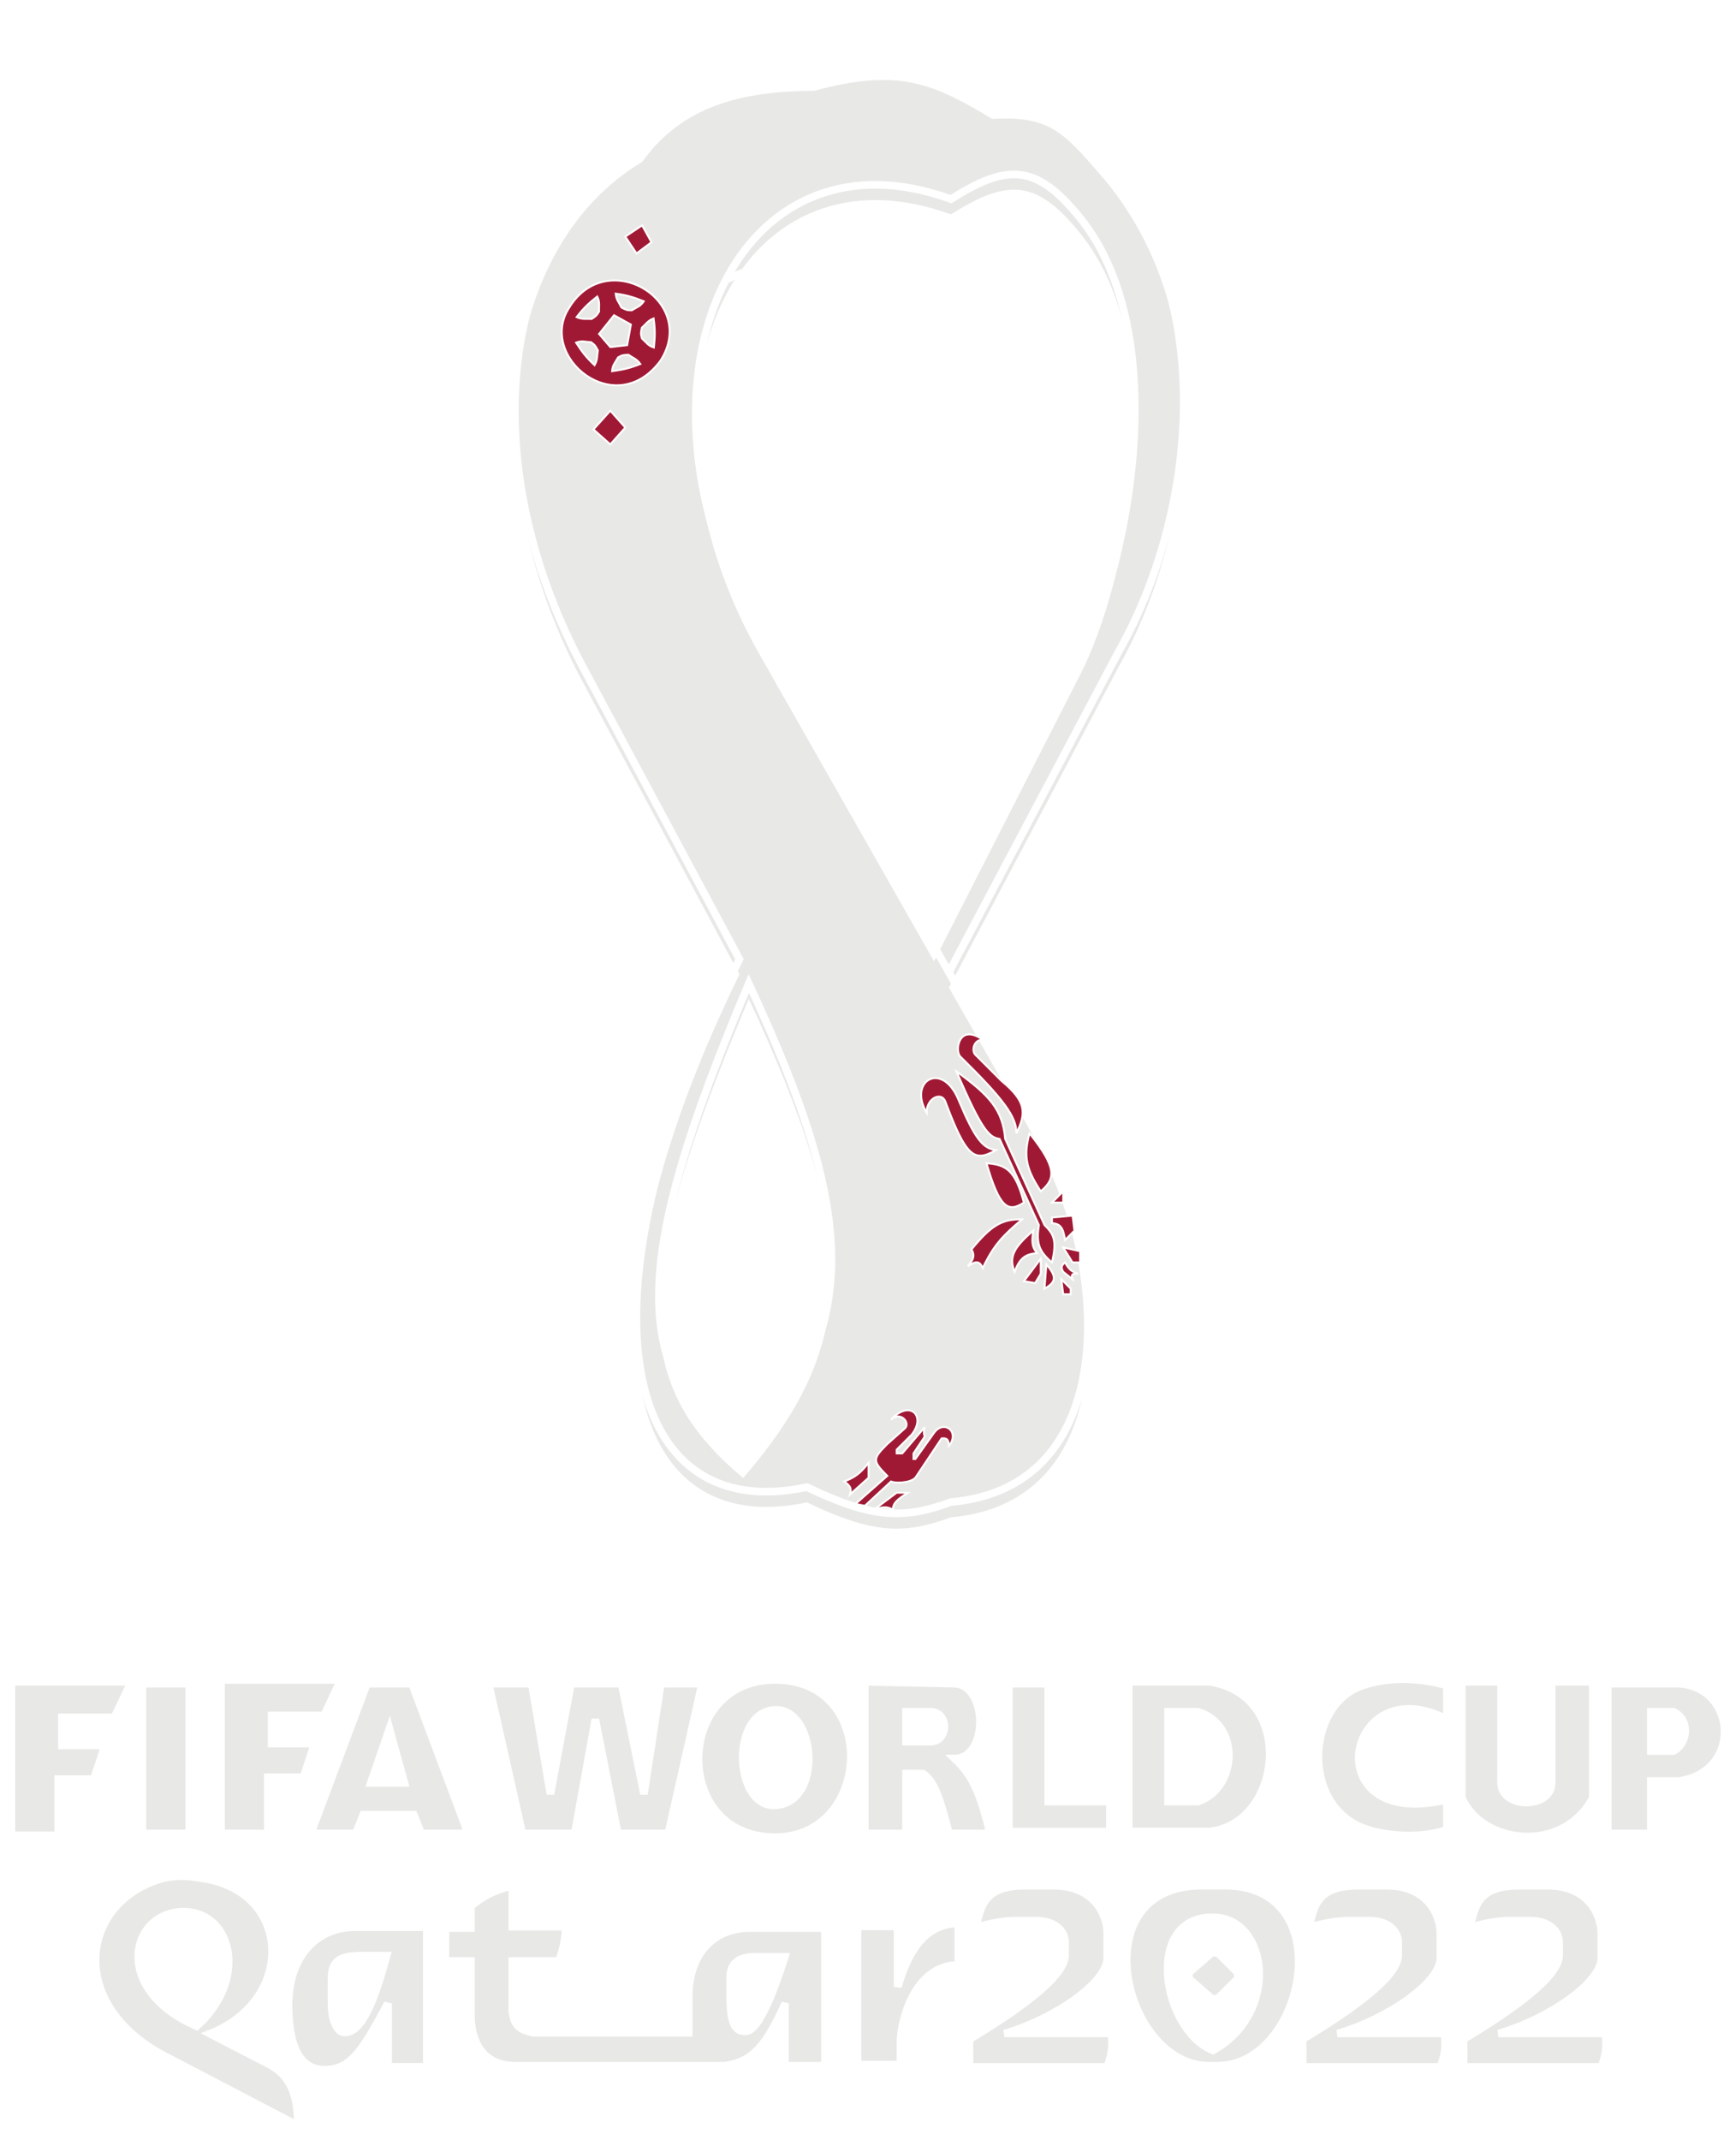<svg width="456" height="562" viewBox="0 0 456 562" fill="none" xmlns="http://www.w3.org/2000/svg">
<g filter="url(#filter0_d_348_805)">
<g filter="url(#filter1_i_348_805)">
<path fill-rule="evenodd" clip-rule="evenodd" d="M194.231 249.889C149.005 342.309 164.244 398.842 211.928 388.519C228.633 396.515 236.928 397.203 249.781 392.451C295.008 388.519 292.55 329.527 269.936 289.708L249.251 253.33L294.025 168.776C313.689 133.872 321.063 76.847 289.109 39.978C279.138 28.473 275.502 24.409 260.596 25.23C244.735 15.575 235.526 11.957 213.895 17.856C191.774 17.856 177.96 23.57 168.668 36.537C132.29 58.167 122.95 118.141 153.92 174.675L194.231 249.889ZM198.655 164.351C179.371 129.382 178.78 94.144 190.693 71.44C201.556 50.736 222.817 40.454 249.781 50.301C264.589 40.948 272.166 40.945 283.701 55.217C308.732 86.188 295.991 147.637 283.701 171.234L245.337 246.448L219.341 200.729L198.655 164.351ZM196.689 256.28C225.811 318.848 225.92 346.558 195.214 382.128C165.557 357.444 165.333 330.366 196.689 256.28Z" fill="#E8E8E6"/>
</g>
<path d="M245.337 246.448L283.701 171.234C295.991 147.637 308.732 86.188 283.701 55.217C272.166 40.945 264.589 40.948 249.781 50.301C222.817 40.454 201.556 50.736 190.693 71.44M245.337 246.448L249.251 253.33M245.337 246.448L219.341 200.729M249.251 253.33L269.936 289.708C292.55 329.527 295.008 388.519 249.781 392.451C236.928 397.203 228.633 396.515 211.928 388.519C164.244 398.842 149.005 342.309 194.231 249.889L153.92 174.675C122.95 118.141 132.29 58.167 168.668 36.537C177.96 23.57 191.774 17.856 213.895 17.856C235.526 11.957 244.735 15.575 260.596 25.23C275.502 24.409 279.138 28.473 289.109 39.978C321.063 76.847 313.689 133.872 294.025 168.776L249.251 253.33ZM190.693 71.44C178.78 94.144 179.371 129.382 198.655 164.351L219.341 200.729M190.693 71.44C245.337 46.368 273.87 113.717 219.341 200.729M196.689 256.28C225.811 318.848 225.92 346.558 195.214 382.128C165.557 357.444 165.333 330.366 196.689 256.28Z" stroke="white" stroke-width="2"/>
<path d="M228.152 386.061L223.237 390.485C223.701 389.091 223.55 388.283 221.762 387.044C224.4 385.997 225.843 385.102 228.152 382.128V386.061Z" fill="#A01934"/>
<path d="M235.526 389.994L229.627 394.418C231.653 393.795 232.782 393.458 234.543 394.418C234.561 392.68 235.756 391.712 238.476 389.994H235.526Z" fill="#A01934"/>
<path d="M233.068 385.569L224.711 392.943L227.169 393.435L234.052 387.044C235.035 387.535 238.968 387.535 240.442 386.061L247.325 375.737C248.625 375.581 249.134 375.914 249.291 377.703C252.241 373.771 247.816 370.821 245.358 374.262L240.442 381.145H239.951V379.67L242.9 375.246C242.562 374.285 242.658 373.747 242.9 372.788L237.001 379.67H235.526V378.687L239.459 374.754C243.392 369.837 238.968 365.413 234.052 370.822C236.51 368.364 239.459 371.805 237.493 373.279L233.068 377.212C229.136 381.145 229.136 381.636 233.068 385.569Z" fill="#A01934"/>
<path d="M223.237 390.485L222.999 390.406L222.7 391.304L223.404 390.671L223.237 390.485ZM228.152 386.061L228.32 386.247L228.402 386.172V386.061H228.152ZM228.152 382.128H228.402V381.399L227.955 381.975L228.152 382.128ZM221.762 387.044L221.669 386.812L221.236 386.984L221.619 387.25L221.762 387.044ZM229.627 394.418L229.477 394.218L229.701 394.657L229.627 394.418ZM235.526 389.994V389.744H235.443L235.376 389.794L235.526 389.994ZM238.476 389.994L238.609 390.205L239.34 389.744H238.476V389.994ZM234.543 394.418L234.424 394.638L234.789 394.837L234.793 394.421L234.543 394.418ZM224.711 392.943L224.546 392.756L224.168 393.09L224.662 393.188L224.711 392.943ZM233.068 385.569L233.234 385.757L233.433 385.581L233.245 385.393L233.068 385.569ZM233.068 377.212L232.902 377.025L232.897 377.03L232.892 377.035L233.068 377.212ZM237.493 373.279L237.343 373.079L237.334 373.086L237.327 373.093L237.493 373.279ZM234.052 370.822L233.867 370.654L234.228 370.998L234.052 370.822ZM239.459 374.754L239.636 374.931C239.642 374.924 239.649 374.917 239.654 374.91L239.459 374.754ZM235.526 378.687L235.35 378.51L235.276 378.583V378.687H235.526ZM235.526 379.67H235.276V379.92H235.526V379.67ZM237.001 379.67V379.92H237.116L237.191 379.833L237.001 379.67ZM242.9 372.788L243.143 372.849L242.71 372.625L242.9 372.788ZM242.9 375.246L243.108 375.384L243.178 375.28L243.136 375.162L242.9 375.246ZM239.951 379.67L239.743 379.531L239.701 379.594V379.67H239.951ZM239.951 381.145H239.701V381.395H239.951V381.145ZM240.442 381.145V381.395H240.571L240.646 381.29L240.442 381.145ZM245.358 374.262L245.562 374.408L245.562 374.408L245.358 374.262ZM249.291 377.703L249.042 377.725L249.099 378.376L249.491 377.853L249.291 377.703ZM247.325 375.737L247.295 375.489L247.181 375.503L247.117 375.598L247.325 375.737ZM240.442 386.061L240.619 386.237L240.637 386.22L240.65 386.199L240.442 386.061ZM234.052 387.044L234.163 386.82L234.008 386.743L233.881 386.861L234.052 387.044ZM227.169 393.435L227.12 393.68L227.246 393.705L227.339 393.618L227.169 393.435ZM223.404 390.671L228.32 386.247L227.985 385.875L223.069 390.299L223.404 390.671ZM228.402 386.061V382.128H227.902V386.061H228.402ZM227.955 381.975C226.808 383.452 225.886 384.4 224.931 385.108C223.978 385.815 222.981 386.291 221.669 386.812L221.854 387.276C223.181 386.75 224.224 386.255 225.229 385.51C226.234 384.765 227.188 383.778 228.35 382.282L227.955 381.975ZM221.619 387.25C222.504 387.862 222.935 388.338 223.111 388.796C223.282 389.244 223.226 389.725 222.999 390.406L223.474 390.564C223.711 389.851 223.812 389.231 223.578 388.617C223.346 388.013 222.808 387.465 221.904 386.839L221.619 387.25ZM229.777 394.618L235.676 390.194L235.376 389.794L229.477 394.218L229.777 394.618ZM235.526 390.244H238.476V389.744H235.526V390.244ZM238.342 389.782C236.986 390.639 235.981 391.326 235.315 392.026C234.637 392.74 234.303 393.475 234.293 394.416L234.793 394.421C234.801 393.623 235.074 393.005 235.677 392.371C236.294 391.722 237.247 391.066 238.609 390.205L238.342 389.782ZM234.663 394.199C233.746 393.699 232.978 393.53 232.17 393.575C231.378 393.619 230.559 393.87 229.554 394.179L229.701 394.657C230.722 394.343 231.479 394.114 232.198 394.074C232.902 394.035 233.578 394.177 234.424 394.638L234.663 394.199ZM224.877 393.131L233.234 385.757L232.903 385.382L224.546 392.756L224.877 393.131ZM233.245 385.393C232.26 384.408 231.536 383.652 231.057 383.008C230.578 382.365 230.369 381.865 230.369 381.391C230.369 380.916 230.578 380.416 231.057 379.773C231.536 379.13 232.26 378.374 233.245 377.389L232.892 377.035C231.91 378.017 231.16 378.797 230.656 379.475C230.151 380.153 229.869 380.759 229.869 381.391C229.869 382.022 230.151 382.628 230.656 383.307C231.16 383.984 231.91 384.765 232.892 385.746L233.245 385.393ZM233.234 377.399L237.659 373.466L237.327 373.093L232.902 377.025L233.234 377.399ZM237.643 373.479C238.204 373.058 238.424 372.483 238.38 371.908C238.335 371.344 238.039 370.796 237.601 370.392C237.161 369.986 236.565 369.711 235.903 369.711C235.236 369.711 234.53 369.99 233.875 370.645L234.228 370.998C234.802 370.424 235.386 370.211 235.903 370.211C236.424 370.211 236.903 370.428 237.262 370.759C237.623 371.093 237.848 371.528 237.881 371.947C237.913 372.355 237.764 372.763 237.343 373.079L237.643 373.479ZM234.237 370.99C235.444 369.662 236.602 368.958 237.586 368.705C238.566 368.453 239.37 368.646 239.912 369.106C240.987 370.02 241.195 372.184 239.264 374.598L239.654 374.91C241.656 372.407 241.618 369.9 240.236 368.725C239.548 368.141 238.57 367.935 237.461 368.221C236.356 368.506 235.118 369.277 233.867 370.654L234.237 370.99ZM239.282 374.577L235.35 378.51L235.703 378.863L239.636 374.931L239.282 374.577ZM235.276 378.687V379.67H235.776V378.687H235.276ZM235.526 379.92H237.001V379.42H235.526V379.92ZM237.191 379.833L243.09 372.95L242.71 372.625L236.811 379.507L237.191 379.833ZM242.658 372.726C242.537 373.205 242.446 373.604 242.433 374.008C242.419 374.42 242.487 374.826 242.665 375.329L243.136 375.162C242.975 374.705 242.922 374.362 242.932 374.024C242.944 373.68 243.022 373.33 243.143 372.849L242.658 372.726ZM242.692 375.107L239.743 379.531L240.159 379.809L243.108 375.384L242.692 375.107ZM239.701 379.67V381.145H240.201V379.67H239.701ZM239.951 381.395H240.442V380.895H239.951V381.395ZM240.646 381.29L245.562 374.408L245.155 374.117L240.239 380.999L240.646 381.29ZM245.562 374.408C246.724 372.781 248.288 372.718 249.201 373.416C249.663 373.77 249.982 374.331 250.017 375.035C250.052 375.74 249.802 376.606 249.091 377.553L249.491 377.853C250.255 376.835 250.558 375.857 250.516 375.01C250.474 374.163 250.086 373.464 249.504 373.019C248.328 372.12 246.451 372.303 245.155 374.117L245.562 374.408ZM249.54 377.682C249.461 376.786 249.292 376.165 248.907 375.807C248.508 375.438 247.951 375.41 247.295 375.489L247.354 375.985C247.998 375.908 248.345 375.969 248.566 376.174C248.8 376.391 248.963 376.831 249.042 377.725L249.54 377.682ZM247.117 375.598L240.234 385.922L240.65 386.199L247.533 375.876L247.117 375.598ZM240.266 385.884C239.934 386.215 239.451 386.476 238.88 386.669C238.311 386.861 237.67 386.98 237.039 387.041C236.408 387.101 235.793 387.101 235.279 387.056C234.756 387.011 234.365 386.921 234.163 386.82L233.94 387.268C234.23 387.413 234.699 387.508 235.236 387.554C235.782 387.601 236.427 387.601 237.086 387.538C237.746 387.476 238.426 387.35 239.04 387.142C239.652 386.936 240.213 386.643 240.619 386.237L240.266 385.884ZM233.881 386.861L226.999 393.251L227.339 393.618L234.222 387.227L233.881 386.861ZM227.218 393.189L224.76 392.698L224.662 393.188L227.12 393.68L227.218 393.189Z" fill="white"/>
<path d="M268.953 313.796C266.674 305.185 264.203 303.846 259.122 303.473C262.573 315.272 264.79 316.511 268.953 313.796Z" fill="#A01934"/>
<path d="M273.378 310.847C269.416 304.815 268.829 301.488 270.428 295.607C277.75 304.82 277.242 307.546 273.378 310.847Z" fill="#A01934"/>
<path d="M276.327 329.527C272.759 326.509 272.186 324.289 272.886 319.695L262.563 297.082C259.815 296.707 257.819 294.685 251.256 279.385C259.92 285.661 263.358 289.427 264.038 297.082L274.361 319.695C276.662 322.017 277.742 323.525 276.327 329.527Z" fill="#A01934"/>
<path d="M252.239 275.452C263.808 286.83 267.007 291.297 266.987 295.607C269.568 290.319 269.681 287.321 263.054 281.843L256.172 274.96C255.189 273.977 255.68 271.027 258.138 271.027C251.748 266.603 250.764 274.001 252.239 275.452Z" fill="#A01934"/>
<path d="M251.748 286.758C256.04 297.028 258.162 299.586 261.58 300.031C255.946 303.263 253.81 301.968 248.307 287.25C247.324 284.62 243.391 286.267 243.391 290.199C238.474 281.843 247.455 276.489 251.748 286.758Z" fill="#A01934"/>
<path d="M268.463 318.22C263.016 318.052 260.121 320.088 255.19 326.086C256.146 327.82 255.669 328.787 254.207 330.51C256.344 329.122 257.265 329.028 258.139 331.002C261 324.952 263.506 322.376 268.463 318.22Z" fill="#A01934"/>
<path d="M266.496 331.985C264.972 328.07 266.201 325.664 271.412 321.17C270.984 324.08 271.048 325.491 272.396 327.069C269.26 327.351 267.844 328.42 266.496 331.985Z" fill="#A01934"/>
<path d="M273.378 328.544L268.953 334.443L271.904 334.935L273.378 332.477V328.544Z" fill="#A01934"/>
<path d="M274.361 336.409C277.631 334.584 277.471 333.127 274.854 330.019L274.361 336.409Z" fill="#A01934"/>
<path d="M279.278 337.884L278.786 333.951L281.244 336.409V337.884H279.278Z" fill="#A01934"/>
<path d="M279.77 329.527C278.701 330.357 278.67 330.907 279.278 331.985L281.736 333.951C281.228 332.54 281.805 332.411 283.211 332.477C281.691 331.977 280.863 331.605 279.77 329.527Z" fill="#A01934"/>
<path d="M281.736 329.527L279.278 325.594L283.702 326.577V329.527H281.736Z" fill="#A01934"/>
<path d="M279.77 323.628C279.244 320.213 278.429 319.372 276.327 319.203V317.729L281.736 317.237L282.228 321.17L279.77 323.628Z" fill="#A01934"/>
<path d="M279.278 310.847L276.327 313.796H279.278V310.847Z" fill="#A01934"/>
<path d="M268.953 313.796C266.674 305.185 264.203 303.846 259.122 303.473C262.573 315.272 264.79 316.511 268.953 313.796Z" stroke="white" stroke-width="0.5"/>
<path d="M273.378 310.847C269.416 304.815 268.829 301.488 270.428 295.607C277.75 304.82 277.242 307.546 273.378 310.847Z" stroke="white" stroke-width="0.5"/>
<path d="M276.327 329.527C272.759 326.509 272.186 324.289 272.886 319.695L262.563 297.082C259.815 296.707 257.819 294.685 251.256 279.385C259.92 285.661 263.358 289.427 264.038 297.082L274.361 319.695C276.662 322.017 277.742 323.525 276.327 329.527Z" stroke="white" stroke-width="0.5"/>
<path d="M252.239 275.452C263.808 286.83 267.007 291.297 266.987 295.607C269.568 290.319 269.681 287.321 263.054 281.843L256.172 274.96C255.189 273.977 255.68 271.027 258.138 271.027C251.748 266.603 250.764 274.001 252.239 275.452Z" stroke="white" stroke-width="0.5"/>
<path d="M251.748 286.758C256.04 297.028 258.162 299.586 261.58 300.031C255.946 303.263 253.81 301.968 248.307 287.25C247.324 284.62 243.391 286.267 243.391 290.199C238.474 281.843 247.455 276.489 251.748 286.758Z" stroke="white" stroke-width="0.5"/>
<path d="M268.463 318.22C263.016 318.052 260.121 320.088 255.19 326.086C256.146 327.82 255.669 328.787 254.207 330.51C256.344 329.122 257.265 329.028 258.139 331.002C261 324.952 263.506 322.376 268.463 318.22Z" stroke="white" stroke-width="0.5"/>
<path d="M266.496 331.985C264.972 328.07 266.201 325.664 271.412 321.17C270.984 324.08 271.048 325.491 272.396 327.069C269.26 327.351 267.844 328.42 266.496 331.985Z" stroke="white" stroke-width="0.5"/>
<path d="M273.378 328.544L268.953 334.443L271.904 334.935L273.378 332.477V328.544Z" stroke="white" stroke-width="0.5"/>
<path d="M274.361 336.409C277.631 334.584 277.471 333.127 274.854 330.019L274.361 336.409Z" stroke="white" stroke-width="0.5"/>
<path d="M279.278 337.884L278.786 333.951L281.244 336.409V337.884H279.278Z" stroke="white" stroke-width="0.5"/>
<path d="M279.77 329.527C278.701 330.357 278.67 330.907 279.278 331.985L281.736 333.951C281.228 332.54 281.805 332.411 283.211 332.477C281.691 331.977 280.863 331.605 279.77 329.527Z" stroke="white" stroke-width="0.5"/>
<path d="M281.736 329.527L279.278 325.594L283.702 326.577V329.527H281.736Z" stroke="white" stroke-width="0.5"/>
<path d="M279.77 323.628C279.244 320.213 278.429 319.372 276.327 319.203V317.729L281.736 317.237L282.228 321.17L279.77 323.628Z" stroke="white" stroke-width="0.5"/>
<path d="M279.278 310.847L276.327 313.796H279.278V310.847Z" stroke="white" stroke-width="0.5"/>
<path d="M164.244 110.276L160.311 105.852L155.887 110.768L160.311 114.7L164.244 110.276Z" fill="#A01934" stroke="white" stroke-width="0.5"/>
<path d="M168.668 57.184L164.244 60.133L167.194 64.558L171.126 61.608L168.668 57.184Z" fill="#A01934" stroke="white" stroke-width="0.5"/>
<path fill-rule="evenodd" clip-rule="evenodd" d="M149.496 78.814C159.37 62.591 183.416 76.848 173.584 92.579C161.785 108.801 141.139 91.595 149.496 78.814ZM156.87 75.864C154.502 77.758 153.244 78.958 151.463 81.272C152.524 81.754 153.273 81.747 154.172 81.739C154.543 81.736 154.94 81.733 155.395 81.763C156.671 80.93 156.722 80.845 157.297 79.902C157.318 79.868 157.34 79.833 157.362 79.797C157.346 79.364 157.357 78.985 157.367 78.634C157.394 77.673 157.415 76.924 156.87 75.864Z" fill="#A01934" stroke="white" stroke-width="0.5"/>
<path d="M164.735 88.646L165.718 83.238L161.294 80.78L157.361 85.696L160.311 89.137L164.735 88.646Z" fill="#E8E8E6" stroke="white" stroke-width="0.5"/>
<path d="M156.169 93.893C154.041 91.894 152.969 90.524 151.316 87.983C152.828 87.384 153.662 87.778 155.278 87.878C156.254 88.614 156.313 88.627 157.042 90.027C156.786 91.566 156.994 92.466 156.169 93.893Z" fill="#E8E8E6" stroke="white" stroke-width="0.5"/>
<path d="M168.186 93.588C165.474 94.669 163.779 95.059 160.777 95.48C160.875 93.857 161.585 93.268 162.36 91.847C163.44 91.275 163.477 91.227 165.054 91.159C166.34 92.043 167.244 92.236 168.186 93.588Z" fill="#E8E8E6" stroke="white" stroke-width="0.5"/>
<path d="M171.685 81.616C172.09 84.507 172.066 86.246 171.761 89.263C170.208 88.781 169.805 87.951 168.609 86.861C168.31 85.675 168.273 85.628 168.581 84.08C169.746 83.042 170.148 82.21 171.685 81.616Z" fill="#E8E8E6" stroke="white" stroke-width="0.5"/>
<path d="M161.721 75.11C164.614 75.506 166.281 76.002 169.101 77.116C168.215 78.48 167.307 78.642 165.932 79.496C164.71 79.462 164.654 79.485 163.249 78.767C162.566 77.364 161.875 76.75 161.721 75.11Z" fill="#E8E8E6" stroke="white" stroke-width="0.5"/>
</g>
<g filter="url(#filter2_d_348_805)">
<path fill-rule="evenodd" clip-rule="evenodd" d="M315.71 493.228H321.703C352.416 493.228 342.677 540.421 319.83 540.421H317.583C295.11 540.421 283.873 493.228 315.71 493.228ZM318.635 536.509C305.112 531.139 300.185 500.727 319.081 501.468C333.233 502.023 336.276 526.656 318.635 536.509Z" fill="#E8E8E6"/>
<path d="M318.332 522.818L312.339 517.574V516.076L318.332 510.832H319.83L325.074 516.076V517.574L319.83 522.818H318.332Z" fill="#E8E8E6"/>
<path d="M319.081 536.676C318.931 536.623 318.783 536.568 318.635 536.509M318.332 536.676C318.434 536.621 318.535 536.565 318.635 536.509M318.635 536.509C305.112 531.139 300.185 500.727 319.081 501.468C333.233 502.023 336.276 526.656 318.635 536.509ZM318.332 522.818L312.339 517.574V516.076L318.332 510.832H319.83L325.074 516.076V517.574L319.83 522.818H318.332ZM315.71 493.228H321.703C352.416 493.228 342.677 540.421 319.83 540.421H317.583C295.11 540.421 283.873 493.228 315.71 493.228Z" stroke="white" stroke-width="1.919"/>
<path d="M398.924 493.228C387.14 493.228 387.52 500.071 385.999 504.253C389.04 503.112 393.602 502.352 396.263 502.352H401.966C406.908 502.352 409.569 505.013 409.569 508.054V511.476C409.569 517.178 396.977 526.036 384.479 533.525V540.748H420.593C421.864 537.397 421.983 535.473 421.734 532.004H393.602C407.668 527.822 420.593 518.318 420.593 512.236V505.773C420.593 500.831 417.172 493.228 406.527 493.228H398.924Z" fill="#E8E8E6" stroke="white" stroke-width="1.948"/>
<path d="M356.647 493.228C344.862 493.228 345.242 500.071 343.722 504.253C346.763 503.112 351.325 502.352 353.986 502.352H359.688C364.63 502.352 367.291 505.013 367.291 508.054V511.476C367.291 517.178 354.7 526.036 342.201 533.525V540.748H378.316C379.586 537.397 379.706 535.473 379.456 532.004H351.325C365.391 527.822 378.316 518.318 378.316 512.236V505.773C378.316 500.831 374.894 493.228 364.25 493.228H356.647Z" fill="#E8E8E6" stroke="white" stroke-width="1.948"/>
<path d="M269.143 493.228C257.358 493.228 257.739 500.071 256.218 504.253C259.259 503.112 263.821 502.352 266.482 502.352H272.184C277.126 502.352 279.787 505.013 279.787 508.054V511.476C279.787 517.178 267.196 526.036 254.697 533.525V540.748H290.812C292.082 537.397 292.202 535.473 291.952 532.004H263.821C277.887 527.822 290.812 518.318 290.812 512.236V505.773C290.812 500.831 287.391 493.228 276.746 493.228H269.143Z" fill="#E8E8E6" stroke="white" stroke-width="1.948"/>
<path fill-rule="evenodd" clip-rule="evenodd" d="M123.74 498.616C126.977 496 129.15 494.721 134.516 493.228V504.005H148.637C148.288 507.682 147.935 509.663 146.779 512.923H134.516V526.301C135.064 529.973 136.399 531.088 140.09 531.875H180.966V522.213C180.966 511.808 186.911 504.376 196.945 504.376H216.639V540.421H206.235V524.071C201.182 534.973 197.914 539.43 190.256 540.421H135.259C128.942 540.421 124.111 536.705 123.74 527.787V512.923H117.051V504.376H123.74V498.616ZM195.83 531.503C198.803 531.503 202.341 524.008 206.235 511.808H198.431C194.715 511.808 191.742 512.923 191.742 517.382V522.956C191.903 529.239 192.857 531.503 195.83 531.503Z" fill="#E8E8E6"/>
<path d="M123.368 498.802L123.74 498.616M123.74 498.616C126.977 496 129.15 494.721 134.516 493.228V504.005H148.637C148.288 507.682 147.935 509.663 146.779 512.923H134.516V526.301C135.064 529.973 136.399 531.088 140.09 531.875H180.966V522.213C180.966 511.808 186.911 504.376 196.945 504.376H216.639V540.421H206.235V524.071C201.182 534.973 197.914 539.43 190.256 540.421H135.259C128.942 540.421 124.111 536.705 123.74 527.787V512.923H117.051V504.376H123.74V498.616ZM206.235 511.808C202.341 524.008 198.803 531.503 195.83 531.503C192.857 531.503 191.903 529.239 191.742 522.956V517.382C191.742 512.923 194.715 511.808 198.431 511.808H206.235Z" stroke="white" stroke-width="1.904"/>
<path fill-rule="evenodd" clip-rule="evenodd" d="M101.903 540.8V524.127C95.458 536.021 92.429 541.558 85.229 541.558C79.924 541.558 75.756 537.39 75.756 524.506C75.756 511.622 83.335 504.043 93.187 504.043H112.134V540.8H101.903ZM95.082 511.622C89.398 511.622 87.124 512.759 87.124 517.685V524.127C87.124 528.674 88.64 531.706 90.534 531.706C95.082 531.706 98.305 523.33 101.524 511.622H95.082Z" fill="#E8E8E6" stroke="white" stroke-width="2.086"/>
<path d="M3 439.644V479.955H15.29V465.207H24.63L27.58 456.359H16.273V448.985H30.038L34.462 439.644H3Z" fill="#E8E8E6" stroke="white" stroke-width="2"/>
<path d="M58.059 439.153V479.464H70.349V464.716H79.689L82.638 455.867H71.332V448.493H85.096L89.521 439.153H58.059Z" fill="#E8E8E6" stroke="white" stroke-width="2"/>
<path d="M37.412 440.136V479.464H49.702V440.136H37.412Z" fill="#E8E8E6" stroke="white" stroke-width="2"/>
<path fill-rule="evenodd" clip-rule="evenodd" d="M81.654 479.464L96.402 440.136H108.2L122.948 479.464H110.658L108.692 474.548H95.419L93.453 479.464H81.654ZM102.301 451.934L97.385 466.191H106.234L102.301 451.934Z" fill="#E8E8E6" stroke="white" stroke-width="2"/>
<path d="M137.206 479.464L128.357 440.136H139.664L144.58 469.14L149.988 440.136H163.261L169.16 469.14L173.584 440.136H184.399L175.551 479.464H162.277L156.378 449.476L150.971 479.464H137.206Z" fill="#E8E8E6" stroke="white" stroke-width="2"/>
<path fill-rule="evenodd" clip-rule="evenodd" d="M203.57 480.447C176.534 480.447 177.025 439.153 203.57 439.153C231.1 439.153 229.134 480.447 203.57 480.447ZM203.57 472.09C192.756 472.581 191.784 447.554 203.57 447.018C214.386 446.527 216.352 471.509 203.57 472.09Z" fill="#E8E8E6"/>
<path fill-rule="evenodd" clip-rule="evenodd" d="M227.167 478.972V439.644L250.764 440.136C259.612 440.628 259.612 459.8 250.764 459.8C255.943 464.667 257.573 469.723 260.104 479.464H249.289C246.882 470.178 245.473 465.744 242.406 463.733H237.982V479.464H227.167V478.972ZM237.982 447.51V455.375H244.373C249.289 455.375 249.289 447.51 244.373 447.51H237.982Z" fill="#E8E8E6"/>
<path fill-rule="evenodd" clip-rule="evenodd" d="M203.57 480.447C176.534 480.447 177.025 439.153 203.57 439.153C231.1 439.153 229.134 480.447 203.57 480.447ZM203.57 472.09C192.756 472.581 191.784 447.554 203.57 447.018C214.386 446.527 216.352 471.509 203.57 472.09Z" stroke="white" stroke-width="2"/>
<path fill-rule="evenodd" clip-rule="evenodd" d="M227.167 478.972V439.644L250.764 440.136C259.612 440.628 259.612 459.8 250.764 459.8C255.943 464.667 257.573 469.723 260.104 479.464H249.289C246.882 470.178 245.473 465.744 242.406 463.733H237.982V479.464H227.167V478.972ZM237.982 447.51V455.375H244.373C249.289 455.375 249.289 447.51 244.373 447.51H237.982Z" stroke="white" stroke-width="2"/>
<path d="M265.02 440.136V478.972H291.566V471.106H275.343V440.136H265.02Z" fill="#E8E8E6" stroke="white" stroke-width="2"/>
<path fill-rule="evenodd" clip-rule="evenodd" d="M296.482 478.972V439.644H317.621C340.726 443.085 336.793 477.005 317.621 478.972H296.482ZM306.806 447.51V471.106H314.671C324.995 467.665 325.978 450.951 314.671 447.51H306.806Z" fill="#E8E8E6" stroke="white" stroke-width="2"/>
<path d="M380.055 449.476V440.627C373.172 438.661 365.307 438.169 357.934 440.627C343.19 445.543 341.71 471.598 357.934 477.989C363.46 480.165 373.172 480.938 380.055 478.48V470.615C345.151 478.972 353.508 435.712 380.055 449.476Z" fill="#E8E8E6" stroke="white" stroke-width="2"/>
<path d="M394.31 439.644H383.986V470.123C389.394 482.413 410.532 484.871 418.398 470.123V439.644H407.583V466.19C407.583 473.073 394.31 473.073 394.31 466.19V439.644Z" fill="#E8E8E6" stroke="white" stroke-width="2"/>
<path fill-rule="evenodd" clip-rule="evenodd" d="M422.33 479.464V440.136H441.011C456.25 441.119 457.725 463.241 441.011 465.699H433.637V479.464H422.33ZM433.637 457.833V447.51H439.536C443.96 449.476 443.469 455.867 439.536 457.833H433.637Z" fill="#E8E8E6" stroke="white" stroke-width="2"/>
<path fill-rule="evenodd" clip-rule="evenodd" d="M78.215 556.152L44.294 538.455C16.765 524.69 21.189 497.161 42.82 491.262C46.947 490.344 49.093 490.662 52.411 491.154C52.649 491.189 52.892 491.225 53.143 491.262C76.739 494.703 77.722 523.215 55.11 532.064L70.349 539.93C77.23 543.371 78.215 549.761 78.215 556.152ZM51.668 530.098C65.925 517.316 60.517 498.636 46.752 500.111C33.97 501.48 30.037 520.758 51.668 530.098Z" fill="#E8E8E6" stroke="white" stroke-width="2"/>
<path d="M235.82 503.819H225.201V540.225H236.578V534.157C236.578 529.227 239.991 514.058 251.747 514.058V503.06C242.267 503.06 238.095 511.782 235.82 519.746V503.819Z" fill="#E8E8E6" stroke="white" stroke-width="2.087"/>
</g>
<defs>
<filter id="filter0_d_348_805" x="118.24" y="0" width="209.695" height="414.424" filterUnits="userSpaceOnUse" color-interpolation-filters="sRGB">
<feFlood flood-opacity="0" result="BackgroundImageFix"/>
<feColorMatrix in="SourceAlpha" type="matrix" values="0 0 0 0 0 0 0 0 0 0 0 0 0 0 0 0 0 0 127 0" result="hardAlpha"/>
<feOffset dy="2"/>
<feGaussianBlur stdDeviation="8"/>
<feComposite in2="hardAlpha" operator="out"/>
<feColorMatrix type="matrix" values="0 0 0 0 0.99 0 0 0 0 0.966 0 0 0 0 0.971 0 0 0 1 0"/>
<feBlend mode="normal" in2="BackgroundImageFix" result="effect1_dropShadow_348_805"/>
<feBlend mode="normal" in="SourceGraphic" in2="effect1_dropShadow_348_805" result="shape"/>
</filter>
<filter id="filter1_i_348_805" x="134.24" y="14" width="177.695" height="386.424" filterUnits="userSpaceOnUse" color-interpolation-filters="sRGB">
<feFlood flood-opacity="0" result="BackgroundImageFix"/>
<feBlend mode="normal" in="SourceGraphic" in2="BackgroundImageFix" result="shape"/>
<feColorMatrix in="SourceAlpha" type="matrix" values="0 0 0 0 0 0 0 0 0 0 0 0 0 0 0 0 0 0 127 0" result="hardAlpha"/>
<feOffset dy="4"/>
<feGaussianBlur stdDeviation="4"/>
<feComposite in2="hardAlpha" operator="arithmetic" k2="-1" k3="1"/>
<feColorMatrix type="matrix" values="0 0 0 0 0.15 0 0 0 0 0.121 0 0 0 0 0.13 0 0 0 0.08 0"/>
<feBlend mode="normal" in2="shape" result="effect1_innerShadow_348_805"/>
</filter>
<filter id="filter2_d_348_805" x="0" y="437.963" width="456" height="123.839" filterUnits="userSpaceOnUse" color-interpolation-filters="sRGB">
<feFlood flood-opacity="0" result="BackgroundImageFix"/>
<feColorMatrix in="SourceAlpha" type="matrix" values="0 0 0 0 0 0 0 0 0 0 0 0 0 0 0 0 0 0 127 0" result="hardAlpha"/>
<feOffset dy="2"/>
<feGaussianBlur stdDeviation="1"/>
<feComposite in2="hardAlpha" operator="out"/>
<feColorMatrix type="matrix" values="0 0 0 0 0.99 0 0 0 0 0.966 0 0 0 0 0.971 0 0 0 1 0"/>
<feBlend mode="normal" in2="BackgroundImageFix" result="effect1_dropShadow_348_805"/>
<feBlend mode="normal" in="SourceGraphic" in2="effect1_dropShadow_348_805" result="shape"/>
</filter>
</defs>
</svg>
